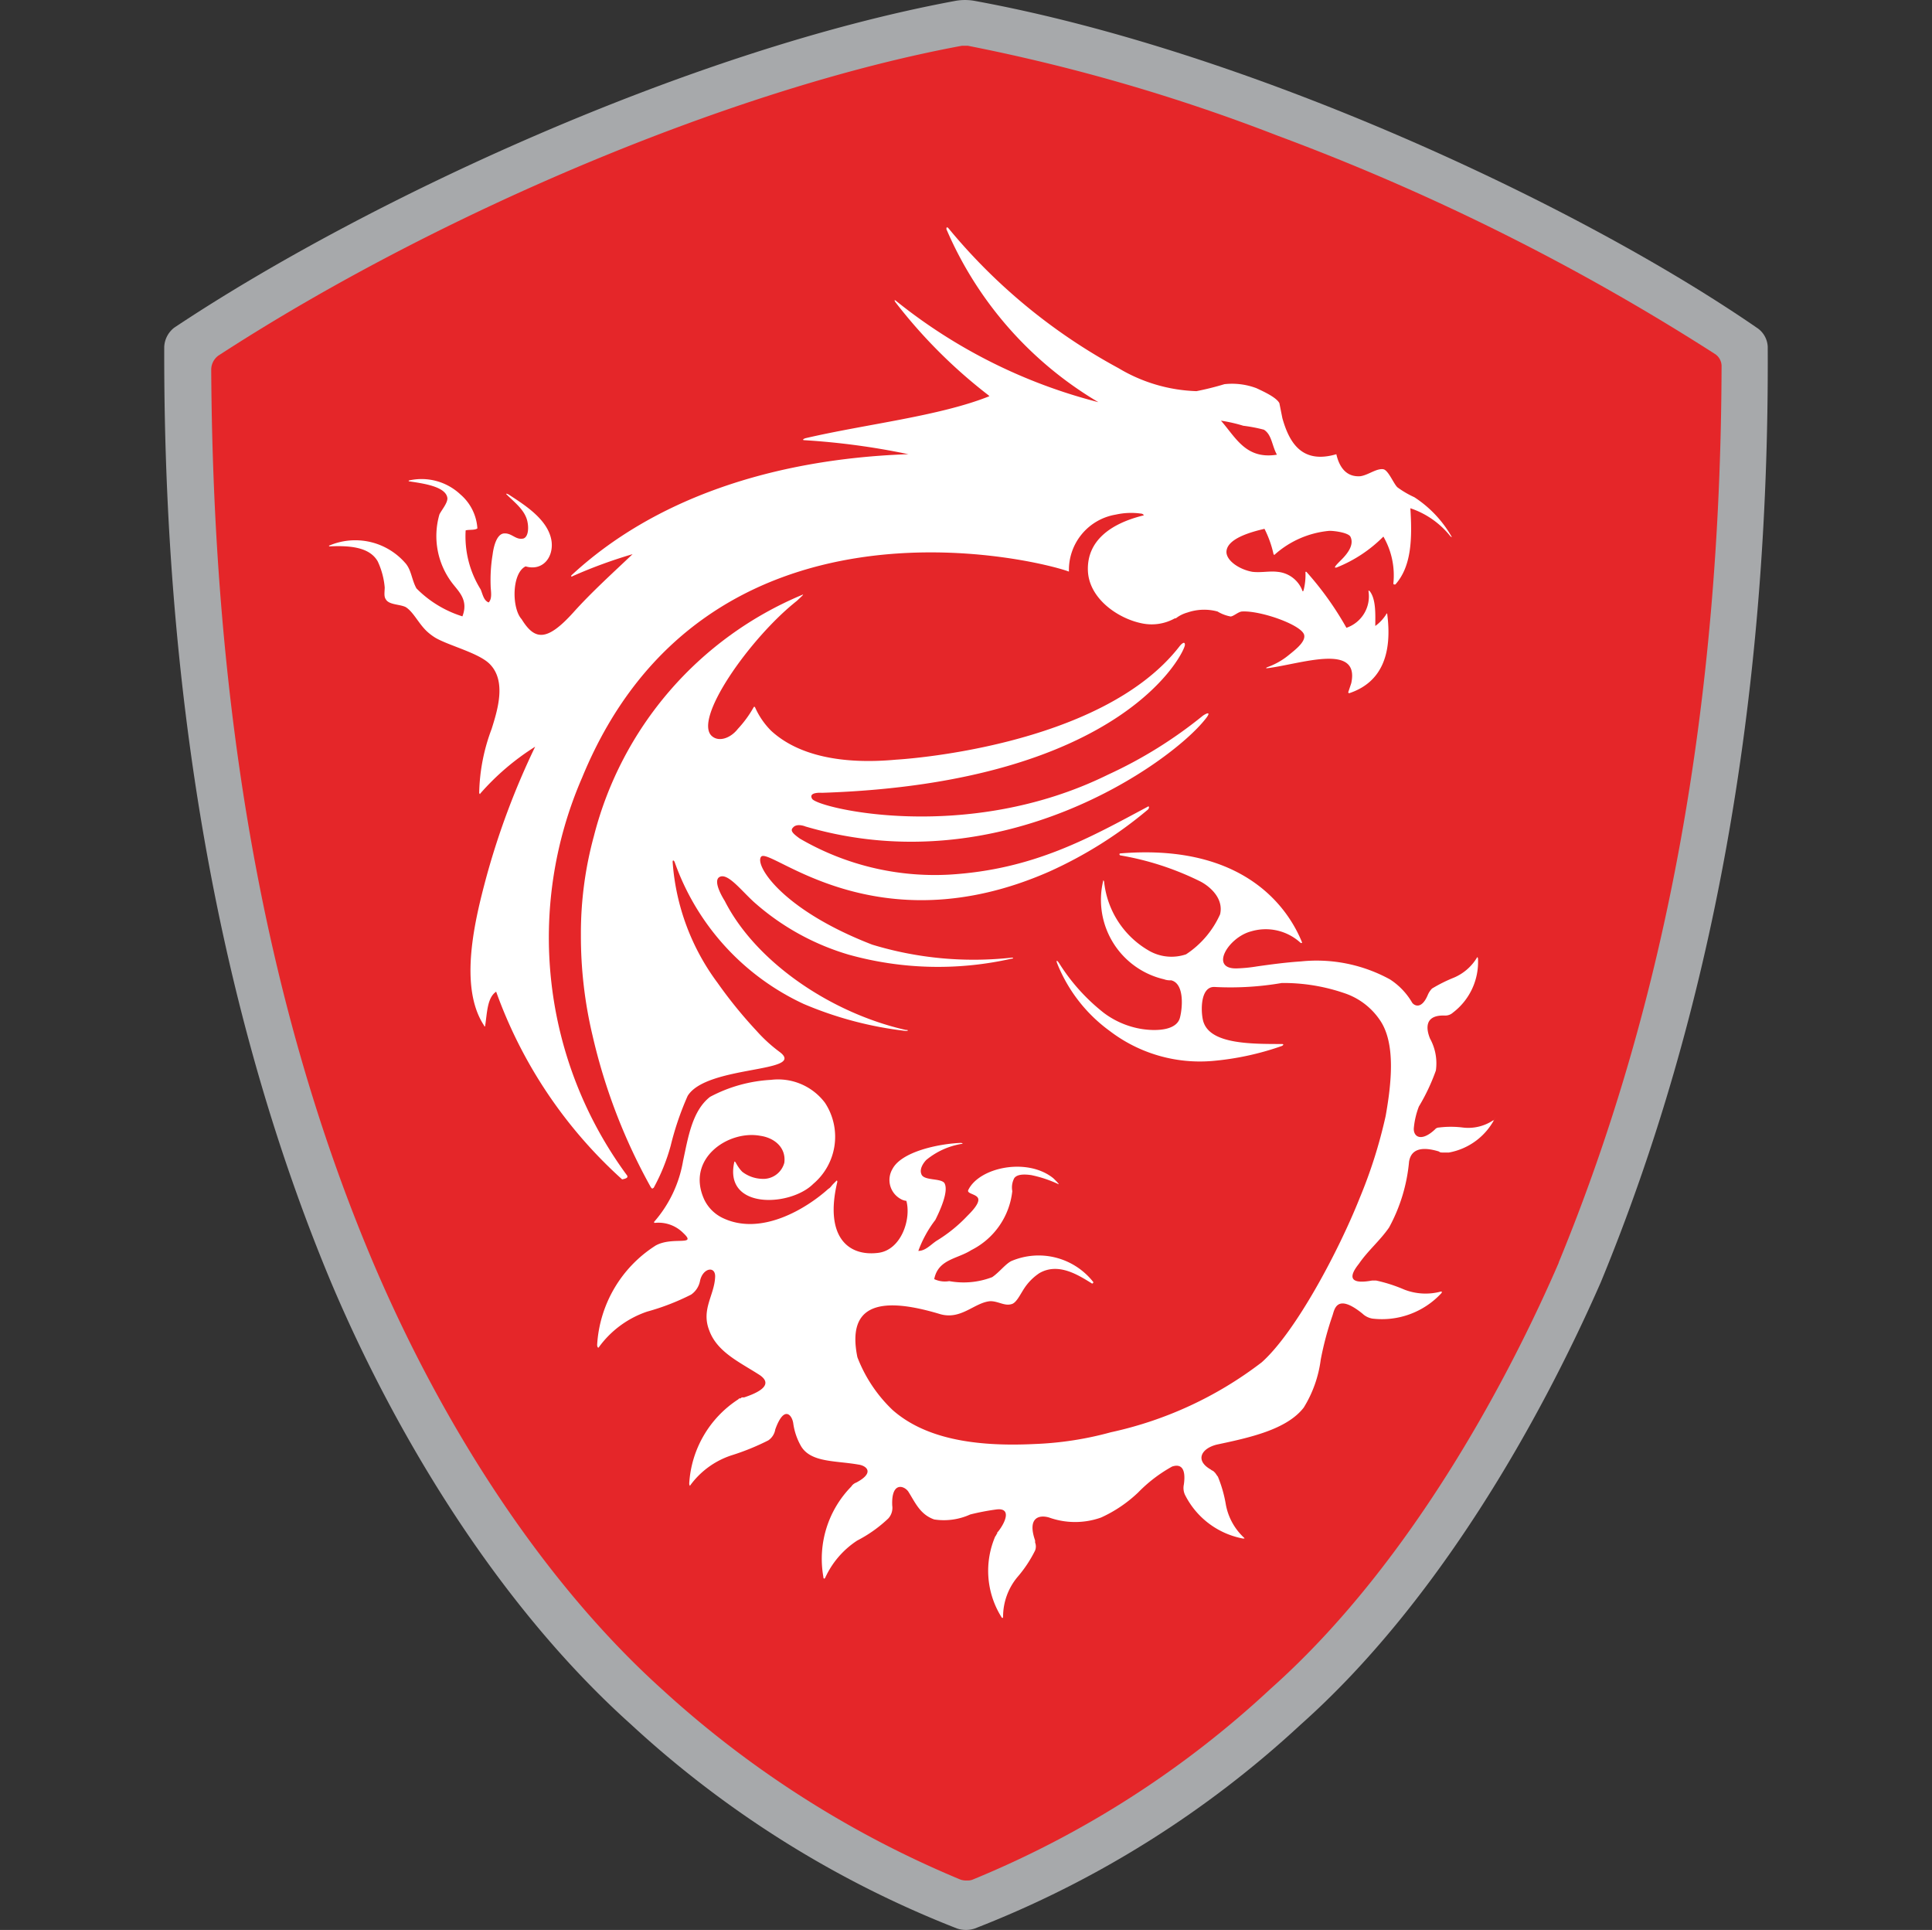 <?xml version="1.0" encoding="UTF-8" standalone="no"?>
<svg
   viewBox="0 0 329.4 329"
   version="1.1"
   id="svg14"
   sodipodi:docname="msi-logo.svg"
   width="329.4"
   height="329"
   inkscape:version="1.2.1 (9c6d41e410, 2022-07-14)"
   xmlns:inkscape="http://www.inkscape.org/namespaces/inkscape"
   xmlns:sodipodi="http://sodipodi.sourceforge.net/DTD/sodipodi-0.dtd"
   xmlns="http://www.w3.org/2000/svg"
   xmlns:svg="http://www.w3.org/2000/svg"
   xmlns:rdf="http://www.w3.org/1999/02/22-rdf-syntax-ns#"
   xmlns:cc="http://creativecommons.org/ns#"
   xmlns:dc="http://purl.org/dc/elements/1.1/">
  <rect x="0" y="0" width="329.4" height="329" fill="#333333" stroke="none"/>
  <defs
     id="defs18" />
  <sodipodi:namedview
     id="namedview16"
     pagecolor="#ffffff"
     bordercolor="#666666"
     borderopacity="1.0"
     inkscape:showpageshadow="2"
     inkscape:pageopacity="0.0"
     inkscape:pagecheckerboard="true"
     inkscape:deskcolor="#d1d1d1"
     showgrid="false"
     inkscape:zoom="1.8032298"
     inkscape:cx="227.36981"
     inkscape:cy="190.21425"
     inkscape:window-width="1920"
     inkscape:window-height="1011"
     inkscape:window-x="0"
     inkscape:window-y="32"
     inkscape:window-maximized="1"
     inkscape:current-layer="svg14" />
  <title
     id="title2">msi logo symbol</title>
  <path
     d="m 299.522,55.86 c -30.68,-21.13 -86.75,-47.21 -133.46,-55.73 a 9.27,9.27 0 0 0 -3.07,0 C 117.702,8.5 62.432,34.05 29.702,55.86 a 4.39,4.39 0 0 0 -1.7,3.24 c -0.17,67.15 11.93,120 28.46,159.53 10.74,25.4 28.12,54.71 51.13,75.34 a 176.52,176.52 0 0 0 55.56,34.77 4.73,4.73 0 0 0 3.07,0 174.62,174.62 0 0 0 55.56,-34.77 c 23.18,-20.62 40.57,-51.3 51.13,-75.34 18.79,-45.5 28.79,-98.85 28.48,-159.53 a 4.09,4.09 0 0 0 -1.87,-3.24"
     style="fill:#a7a9ab"
     id="path4" />
  <path
     d="m 265.772,215.23 c -7.67,17.73 -24.37,50.62 -49.09,72.61 a 168,168 0 0 1 -50.79,32.55 2.16,2.16 0 0 1 -1,0.17 2.9,2.9 0 0 1 -1.19,-0.17 174.25,174.25 0 0 1 -50.79,-32.38 C 93.452,270.5 76.072,244.5 63.622,215.23 c -18.41,-43.46 -27.27,-94.08 -27.61,-152.2 a 3,3 0 0 1 1.19,-2.39 C 74.702,36.27 125.322,14.96 164.012,7.8 h 1 a 312.86,312.86 0 0 1 52.84,15.34 389.56,389.56 0 0 1 74.48,37.16 2.48,2.48 0 0 1 1.19,2.22 c -0.17,57.44 -9.37,108.06 -27.78,152.72"
     style="fill:#e52629"
     id="path6" />
  <path
     d="m 211.912,72.57 a 26.46,26.46 0 0 1 3.58,0.68 c 1.36,0.85 1.36,2.73 2.22,4.26 -5.28,0.85 -7,-2.9 -9.54,-5.8 a 26.65,26.65 0 0 1 3.75,0.85 m -105,127.83 A 68.35,68.35 0 0 1 99.252,132.55 C 120.252,81.42 176.802,95.39 182.252,97.44 a 9.56,9.56 0 0 1 8,-9.72 12,12 0 0 1 4.26,-0.17 c 0.34,0 0.68,0.34 0.34,0.34 -5.45,1.36 -9.54,4.26 -9.37,9.37 0.17,4.77 5.11,8.18 9.2,9 v 0 a 8.11,8.11 0 0 0 5.62,-0.85 h 0.17 a 5.76,5.76 0 0 1 2,-1 8.73,8.73 0 0 1 5.11,-0.17 6.68,6.68 0 0 0 2.22,0.85 c 0.51,0 1.36,-0.85 2,-0.85 3.24,-0.17 10.4,2.39 10.57,4.09 0.17,1.19 -1.7,2.56 -2.73,3.41 a 12.26,12.26 0 0 1 -3.58,2 c -0.34,0.17 -0.17,0.17 0,0.17 5.62,-0.68 15.85,-4.43 14.32,2.56 l -0.51,1.53 a 0.17,0.17 0 0 0 0.17,0.17 c 5.62,-1.87 7.33,-6.82 6.48,-13.46 0,-0.17 -0.17,-0.17 -0.17,0 a 7.27,7.27 0 0 1 -1.87,2 v 0 c 0,-1.87 0.17,-4.6 -1,-6 h -0.17 a 5.66,5.66 0 0 1 -3.75,6.31 54,54 0 0 0 -6.82,-9.54 h -0.17 a 10.49,10.49 0 0 1 -0.34,3.24 c 0,0 -0.17,0.17 -0.17,0 a 5,5 0 0 0 -4.26,-3.24 c -1.36,-0.17 -2.73,0.17 -4.26,0 -2,-0.34 -4.26,-1.7 -4.43,-3.24 -0.17,-2.39 4.26,-3.58 6.48,-4.09 a 18.13,18.13 0 0 1 1.53,4.26 0.17,0.17 0 0 0 0.17,0.17 16.15,16.15 0 0 1 9.37,-4.09 c 1,0 3.24,0.34 3.58,1 0.85,1.7 -1.19,3.58 -1.87,4.26 -1.19,1.19 -0.68,1 -0.51,1 a 23.45,23.45 0 0 0 8,-5.28 13.19,13.19 0 0 1 1.7,8 0.17,0.17 0 0 0 0.17,0.17 h 0.17 c 2.73,-3.07 2.9,-7.67 2.56,-13 a 14.68,14.68 0 0 1 6.82,4.77 c 0.17,0.17 0.34,0.17 0.17,0 a 19.63,19.63 0 0 0 -6.31,-6.65 16.18,16.18 0 0 1 -2.9,-1.7 c -0.68,-0.68 -1.53,-2.9 -2.39,-3.07 -1.19,-0.17 -2.56,1 -3.92,1.19 -2.39,0.17 -3.58,-1.53 -4.09,-3.75 -5.8,1.7 -8,-1.87 -9.2,-6.14 l -0.51,-2.56 c -0.51,-1 -2.73,-2 -3.92,-2.56 a 11.78,11.78 0 0 0 -5.45,-0.68 48.81,48.81 0 0 1 -4.77,1.19 27.5,27.5 0 0 1 -13.29,-3.92 97.85,97.85 0 0 1 -29,-23.86 c -0.34,-0.34 -0.34,0 -0.34,0.17 a 63.16,63.16 0 0 0 25.91,29.49 91,91 0 0 1 -34.43,-17.21 c -0.17,-0.17 -0.51,-0.34 -0.17,0.17 a 87.23,87.23 0 0 0 15.85,15.85 l 0.17,0.17 c -8.52,3.41 -21.13,4.77 -31.36,7.16 -0.51,0.17 -0.51,0.34 -0.17,0.34 a 123.11,123.11 0 0 1 17.73,2.39 h -0.17 c -23.18,0.85 -43.29,7.67 -57.27,20.62 -0.17,0.17 0,0.34 0.17,0.17 a 82.46,82.46 0 0 1 10.23,-3.75 c -3.41,3.24 -7,6.48 -10.06,9.89 v 0 c -4.6,5.11 -6.65,4.77 -8.86,1.19 -1.7,-1.87 -1.7,-7.84 0.68,-9 2.9,0.85 4.77,-1.53 4.43,-4.26 -0.51,-3.75 -4.77,-6.31 -7.33,-8 -0.34,-0.17 -0.51,-0.17 -0.34,0 1.36,1.36 3.24,2.73 3.58,4.77 0.17,0.85 0.17,2.39 -0.68,2.73 -1.36,0.34 -2,-1 -3.41,-0.85 -1.19,0.17 -1.7,2.22 -1.87,3.58 a 26.67,26.67 0 0 0 -0.34,5.28 c 0,0.85 0.34,2.22 -0.34,2.9 -0.85,-0.34 -1,-1.36 -1.36,-2.22 a 17.09,17.09 0 0 1 -2.56,-10.06 c 0.51,-0.17 1.53,0 2,-0.34 a 8.31,8.31 0 0 0 -2.9,-5.8 9.66,9.66 0 0 0 -8.69,-2.39 c -0.17,0 -0.17,0.17 0,0.17 2.22,0.34 6.31,0.85 6.48,2.9 0,0.85 -1,2 -1.36,2.73 a 13.24,13.24 0 0 0 2.22,11.76 c 1.19,1.53 2.73,2.9 1.7,5.62 a 18.92,18.92 0 0 1 -7.84,-4.77 c -0.85,-1.53 -0.85,-3.24 -2,-4.43 a 11.3,11.3 0 0 0 -12.78,-2.9 c -0.17,0 -0.17,0.17 0,0.17 3.58,-0.17 6.82,0.17 8.18,2.56 a 13.15,13.15 0 0 1 1.19,4.43 c 0,0.68 -0.17,1.53 0.17,2 0.51,1 2.39,0.85 3.41,1.36 1.36,0.85 2.22,2.9 3.75,4.26 a 9.45,9.45 0 0 0 1.36,1 c 2.39,1.36 7.33,2.56 9.2,4.43 2.9,2.9 1.36,7.84 0.34,11.08 a 32.54,32.54 0 0 0 -2.12,10.86 c 0,0.17 0.17,0.34 0.17,0.17 a 42.41,42.41 0 0 1 9.37,-8 130.35,130.35 0 0 0 -8.35,22.33 c -1.87,7 -4.77,18.58 -0.34,25.23 0,0.17 0.17,0.17 0.17,0 0.34,-2.22 0.34,-4.77 1.87,-5.8 a 78.92,78.92 0 0 0 21.48,32 c 0.85,-0.17 1,-0.34 0.85,-0.68"
     style="fill:#ffffff"
     id="path8" />
  <path
     d="m 137.432,140.92 c 33.24,9.72 62,-10.74 68,-18.24 1,-1.19 0.68,-1.36 -0.34,-0.68 a 75.62,75.62 0 0 1 -16.19,10.06 c -24.2,11.93 -49.77,5.62 -50.45,4.09 -0.68,-1.19 1.7,-1 1.7,-1 51.81,-1.7 62,-24.37 61.87,-25.23 0,-0.85 -0.85,0.17 -0.85,0.17 -13.47,17.53 -48.4,19.41 -48.4,19.41 -9.2,0.85 -16.7,-0.68 -21.31,-4.94 a 13.23,13.23 0 0 1 -2.76,-4.06 h -0.17 a 19.13,19.13 0 0 1 -2.73,3.75 c -1.19,1.53 -3.07,2.22 -4.26,1.36 -3.75,-2.56 6.31,-16.87 14.32,-23.18 0.34,-0.34 1.53,-1.36 0.85,-1 a 60.83,60.83 0 0 0 -35.45,41.08 62.85,62.85 0 0 0 -2.22,16.87 73.16,73.16 0 0 0 2,17.21 98.15,98.15 0 0 0 9.89,25.74 c 0.34,0.51 0.34,0.17 0.51,0.17 a 33.14,33.14 0 0 0 2.9,-7.16 50.21,50.21 0 0 1 2.9,-8.52 c 3.24,-5.28 20.45,-3.92 15.68,-7.5 a 25.68,25.68 0 0 1 -3.92,-3.58 77.33,77.33 0 0 1 -6.65,-8.18 39.13,39.13 0 0 1 -7.67,-20.62 c 0,-0.34 0.17,-0.34 0.34,0 a 42.13,42.13 0 0 0 22,24.2 62.46,62.46 0 0 0 17.39,4.6 c 0.51,0 0.51,-0.17 0,-0.17 -12.78,-2.9 -25.57,-11.59 -30.85,-22 0,0 -2.22,-3.41 -0.85,-4.09 1.37,-0.68 3.58,2.22 5.8,4.26 a 42.21,42.21 0 0 0 16.19,9 56.77,56.77 0 0 0 27.78,0.68 c 0.34,0 0.34,-0.17 0,-0.17 a 59.4,59.4 0 0 1 -23.78,-2.22 c -15.51,-6 -20.11,-13.64 -18.92,-15 1.53,-1.7 19.6,15.51 49.09,2.56 a 72,72 0 0 0 16.83,-10.57 c 0.34,-0.34 0.17,-0.68 0,-0.51 -9.89,5.28 -19.43,10.74 -33.92,11.59 a 45.7,45.7 0 0 1 -25.4,-6.14 c -1.19,-0.85 -1.7,-1.36 -1.19,-1.87 0.68,-0.85 2.22,-0.17 2.22,-0.17"
     style="fill:#ffffff"
     id="path10" />
  <path
     d="m 254.522,191.02 a 7.65,7.65 0 0 1 -5.11,1.19 16.43,16.43 0 0 0 -4.09,0 0.89,0.89 0 0 0 -0.68,0.34 v 0 c -2.39,2.22 -3.75,1.19 -3.58,-0.34 a 13.67,13.67 0 0 1 0.85,-3.58 33.9,33.9 0 0 0 2.9,-6.14 8.75,8.75 0 0 0 -1,-5.45 c -0.34,-0.85 -1.53,-4.09 2.56,-3.92 v 0 a 1.94,1.94 0 0 0 1.36,-0.51 10.84,10.84 0 0 0 4.26,-9.2 c 0,-0.17 -0.17,-0.34 -0.17,-0.17 a 8.45,8.45 0 0 1 -3.92,3.41 25.66,25.66 0 0 0 -3.75,1.87 3.57,3.57 0 0 0 -0.68,1 c -1.19,2.9 -2.56,1.7 -2.73,1.36 a 11.75,11.75 0 0 0 -3.75,-3.92 26,26 0 0 0 -15.17,-3.07 c -2.56,0.17 -5.11,0.51 -7.5,0.85 a 25.62,25.62 0 0 1 -3.41,0.34 c -4.77,0.17 -1.53,-5.28 2.39,-6.31 a 8.76,8.76 0 0 1 8.35,1.87 c 0.17,0.17 0.34,0.17 0.34,0 -1.53,-3.75 -8,-17 -30.85,-15.17 -0.34,0 -0.34,0.17 -0.17,0.34 a 49.13,49.13 0 0 1 13.64,4.43 c 1.36,0.68 4.09,2.73 3.41,5.62 a 16,16 0 0 1 -5.8,6.82 7.7,7.7 0 0 1 -6.14,-0.51 15.39,15.39 0 0 1 -7.84,-11.93 c 0,0 -0.17,-0.34 -0.17,0 a 13.9,13.9 0 0 0 10.4,16.7 2.9,2.9 0 0 0 1.19,0.17 c 2.22,0.51 2,4.43 1.53,6.31 -0.51,2.22 -3.92,2.39 -6.48,2 a 14.64,14.64 0 0 1 -6.48,-2.73 33.19,33.19 0 0 1 -7.67,-8.52 c -0.34,-0.51 -0.51,-0.51 -0.34,0 a 26.27,26.27 0 0 0 9,11.59 25.31,25.31 0 0 0 17.39,5.11 48.11,48.11 0 0 0 11.93,-2.56 c 0.34,-0.17 0.34,-0.34 0,-0.34 -5.28,0 -11.93,0 -13.29,-3.58 -0.51,-1.19 -0.85,-6.31 1.87,-6.14 a 51.44,51.44 0 0 0 11.42,-0.68 31.92,31.92 0 0 1 10.57,1.7 11.82,11.82 0 0 1 6.14,4.6 c 2.73,3.92 2,10.74 1,16.36 a 83.11,83.11 0 0 1 -4.43,14 c -3.58,9 -10.91,22.84 -16.7,28 a 64.8,64.8 0 0 1 -25.74,11.93 56.93,56.93 0 0 1 -13,2 c -10.4,0.51 -18.75,-1 -24.2,-5.8 a 24.6,24.6 0 0 1 -6,-9 c -1.7,-8.35 2.9,-10.74 14.15,-7.33 3.58,1 5.8,-2 8.52,-2.22 1.36,0 2.39,0.85 3.58,0.51 0.85,-0.17 1.53,-1.7 2.22,-2.73 a 9.13,9.13 0 0 1 2.56,-2.56 c 3.24,-1.87 6.65,0.34 8.86,1.7 0.17,0.17 0.34,0 0.34,-0.17 a 11.85,11.85 0 0 0 -14,-3.58 c -1,0.51 -2,1.87 -3.24,2.73 a 13.55,13.55 0 0 1 -7.33,0.68 4.28,4.28 0 0 1 -2.56,-0.34 c 0.68,-3.41 3.92,-3.41 6.31,-4.94 a 12.79,12.79 0 0 0 7,-10.06 3.41,3.41 0 0 1 0.34,-2.22 c 0.51,-0.68 1.7,-0.68 2.9,-0.51 a 20.86,20.86 0 0 1 4.6,1.53 c 0.34,0.17 -0.51,-0.68 -0.85,-1 -4.43,-3.58 -12.61,-1.87 -14.49,2 -0.34,0.68 1.53,0.68 1.7,1.53 0.17,0.85 -1.19,2.22 -1.87,2.9 a 25.21,25.21 0 0 1 -5.28,4.26 c -1,0.68 -1.87,1.7 -3.07,1.7 a 19.88,19.88 0 0 1 2.9,-5.28 c 0.68,-1.36 2.39,-4.94 1.53,-6.31 -0.68,-0.85 -3.58,-0.34 -3.92,-1.53 -0.34,-0.85 0.34,-1.87 0.85,-2.39 a 12.76,12.76 0 0 1 6,-2.73 c 0.34,0 0.17,-0.17 -0.17,-0.17 -3.92,0.17 -10.06,1.53 -11.59,4.43 a 3.69,3.69 0 0 0 1.36,5.11 2.42,2.42 0 0 0 1,0.34 c 0.85,3.07 -0.85,8.35 -4.77,8.86 -5.28,0.68 -9.2,-2.9 -7,-12.1 0,0 0,-0.34 -0.17,-0.17 l -0.51,0.51 c -0.34,0.34 -0.51,0.68 -0.85,0.85 -3.58,3.24 -11.42,8.18 -18.07,4.94 a 6.69,6.69 0 0 1 -3.07,-3.07 c -3.24,-7 4.09,-11.93 9.54,-10.91 2.39,0.34 4.43,2 4.09,4.6 a 3.71,3.71 0 0 1 -3.92,2.73 5.81,5.81 0 0 1 -3.24,-1.19 c -1,-1 -1.19,-2 -1.36,-1.7 -1.87,8.18 9.54,7.67 13.46,3.75 a 10.52,10.52 0 0 0 2,-13.81 10,10 0 0 0 -9.2,-3.92 25,25 0 0 0 -10.4,2.9 c -3.07,2.39 -3.75,7 -4.6,10.91 a 21.12,21.12 0 0 1 -4.94,10.4 c 0,0.17 0,0.17 0.17,0.17 a 5.94,5.94 0 0 1 4.77,1.7 c 2.56,2.39 -1.87,0.51 -4.77,2.22 h 0.01 a 21.55,21.55 0 0 0 -9.89,16.87 c 0,0.34 0.17,0.68 0.34,0.34 a 16.82,16.82 0 0 1 8.18,-6 40.12,40.12 0 0 0 7.5,-2.9 3.68,3.68 0 0 0 1.53,-2.39 v 0 c 0.51,-2.22 2.73,-2.56 2.56,-0.51 -0.17,3.07 -2.39,5.45 -1,9 1.36,3.75 5.28,5.45 8.69,7.67 0.68,0.51 2.56,2 -2.73,3.75 h -0.34 c -0.17,0 -0.17,0.17 -0.34,0.17 -0.17,0 -0.17,0 -0.34,0.17 a 18.39,18.39 0 0 0 -8.35,14.32 c 0,0.34 0.17,0.51 0.17,0.34 a 14.18,14.18 0 0 1 7,-5.11 40.69,40.69 0 0 0 6.31,-2.56 2.79,2.79 0 0 0 1.19,-1.87 v 0 c 1.53,-4.26 2.9,-2.39 3.07,-1 a 10.76,10.76 0 0 0 1.36,3.92 c 1.7,2.73 5.8,2.39 9.72,3.07 1.36,0.17 2.9,1.36 -0.34,3.07 v 0 a 1.7,1.7 0 0 0 -0.85,0.68 17.59,17.59 0 0 0 -4.77,15.34 c 0,0.34 0.17,0.51 0.34,0.17 a 15,15 0 0 1 5.45,-6.31 22.89,22.89 0 0 0 5.28,-3.75 2.68,2.68 0 0 0 0.68,-2.22 v 0 c -0.17,-4.09 2,-3.41 2.73,-2.39 1.19,1.87 2,3.92 4.43,4.77 a 10.84,10.84 0 0 0 6.14,-0.85 40.59,40.59 0 0 1 4.43,-0.85 c 2.56,-0.34 1.7,2 0.34,3.75 l -0.17,0.17 v 0.17 0 c -0.17,0.17 -0.17,0.34 -0.34,0.51 a 14.86,14.86 0 0 0 1,13.64 c 0.17,0.34 0.34,0.34 0.34,0 a 10.59,10.59 0 0 1 2.39,-6.65 21.66,21.66 0 0 0 3.07,-4.6 1.87,1.87 0 0 0 0,-1.36 v 0 -0.34 c -1.36,-3.92 0.68,-4.43 2.39,-3.92 a 13.19,13.19 0 0 0 8.86,0 22.84,22.84 0 0 0 6.31,-4.26 24.88,24.88 0 0 1 5.8,-4.43 c 1.53,-0.51 2.39,0.34 2,3.07 v 0 a 2.8,2.8 0 0 0 0.17,1.7 13.93,13.93 0 0 0 9.89,7.5 c 0.34,0 0.34,0 0.17,-0.17 a 10.22,10.22 0 0 1 -3.07,-5.62 22,22 0 0 0 -1.36,-4.77 c -0.17,-0.17 -0.34,-0.51 -0.51,-0.68 l -0.17,-0.17 v 0 c -0.17,-0.17 -0.34,-0.17 -0.51,-0.34 -2.73,-1.53 -1.7,-3.58 1,-4.26 5.62,-1.19 11.93,-2.56 14.83,-6.31 a 20.51,20.51 0 0 0 2.9,-8.18 54,54 0 0 1 2,-7.5 c 0.34,-1 0.68,-3.92 5.11,-0.34 v 0 a 3.25,3.25 0 0 0 1.7,0.85 13.8,13.8 0 0 0 11.71,-4.28 c 0.17,-0.17 0.17,-0.34 0,-0.34 a 10,10 0 0 1 -6.31,-0.34 25.87,25.87 0 0 0 -4.77,-1.53 h -0.68 c -5.45,1 -2.73,-2.22 -2.22,-2.9 1.53,-2.22 3.58,-3.92 5.11,-6.14 a 28.8,28.8 0 0 0 3.41,-11.25 c 0.17,-0.85 0.68,-3.07 5.11,-1.7 0.17,0.17 0.34,0.17 0.68,0.17 h 1 a 11,11 0 0 0 8,-6.14 c -0.34,0.68 -0.34,0.68 -0.51,0.68"
     style="fill:#ffffff"
     id="path12" />
</svg>
